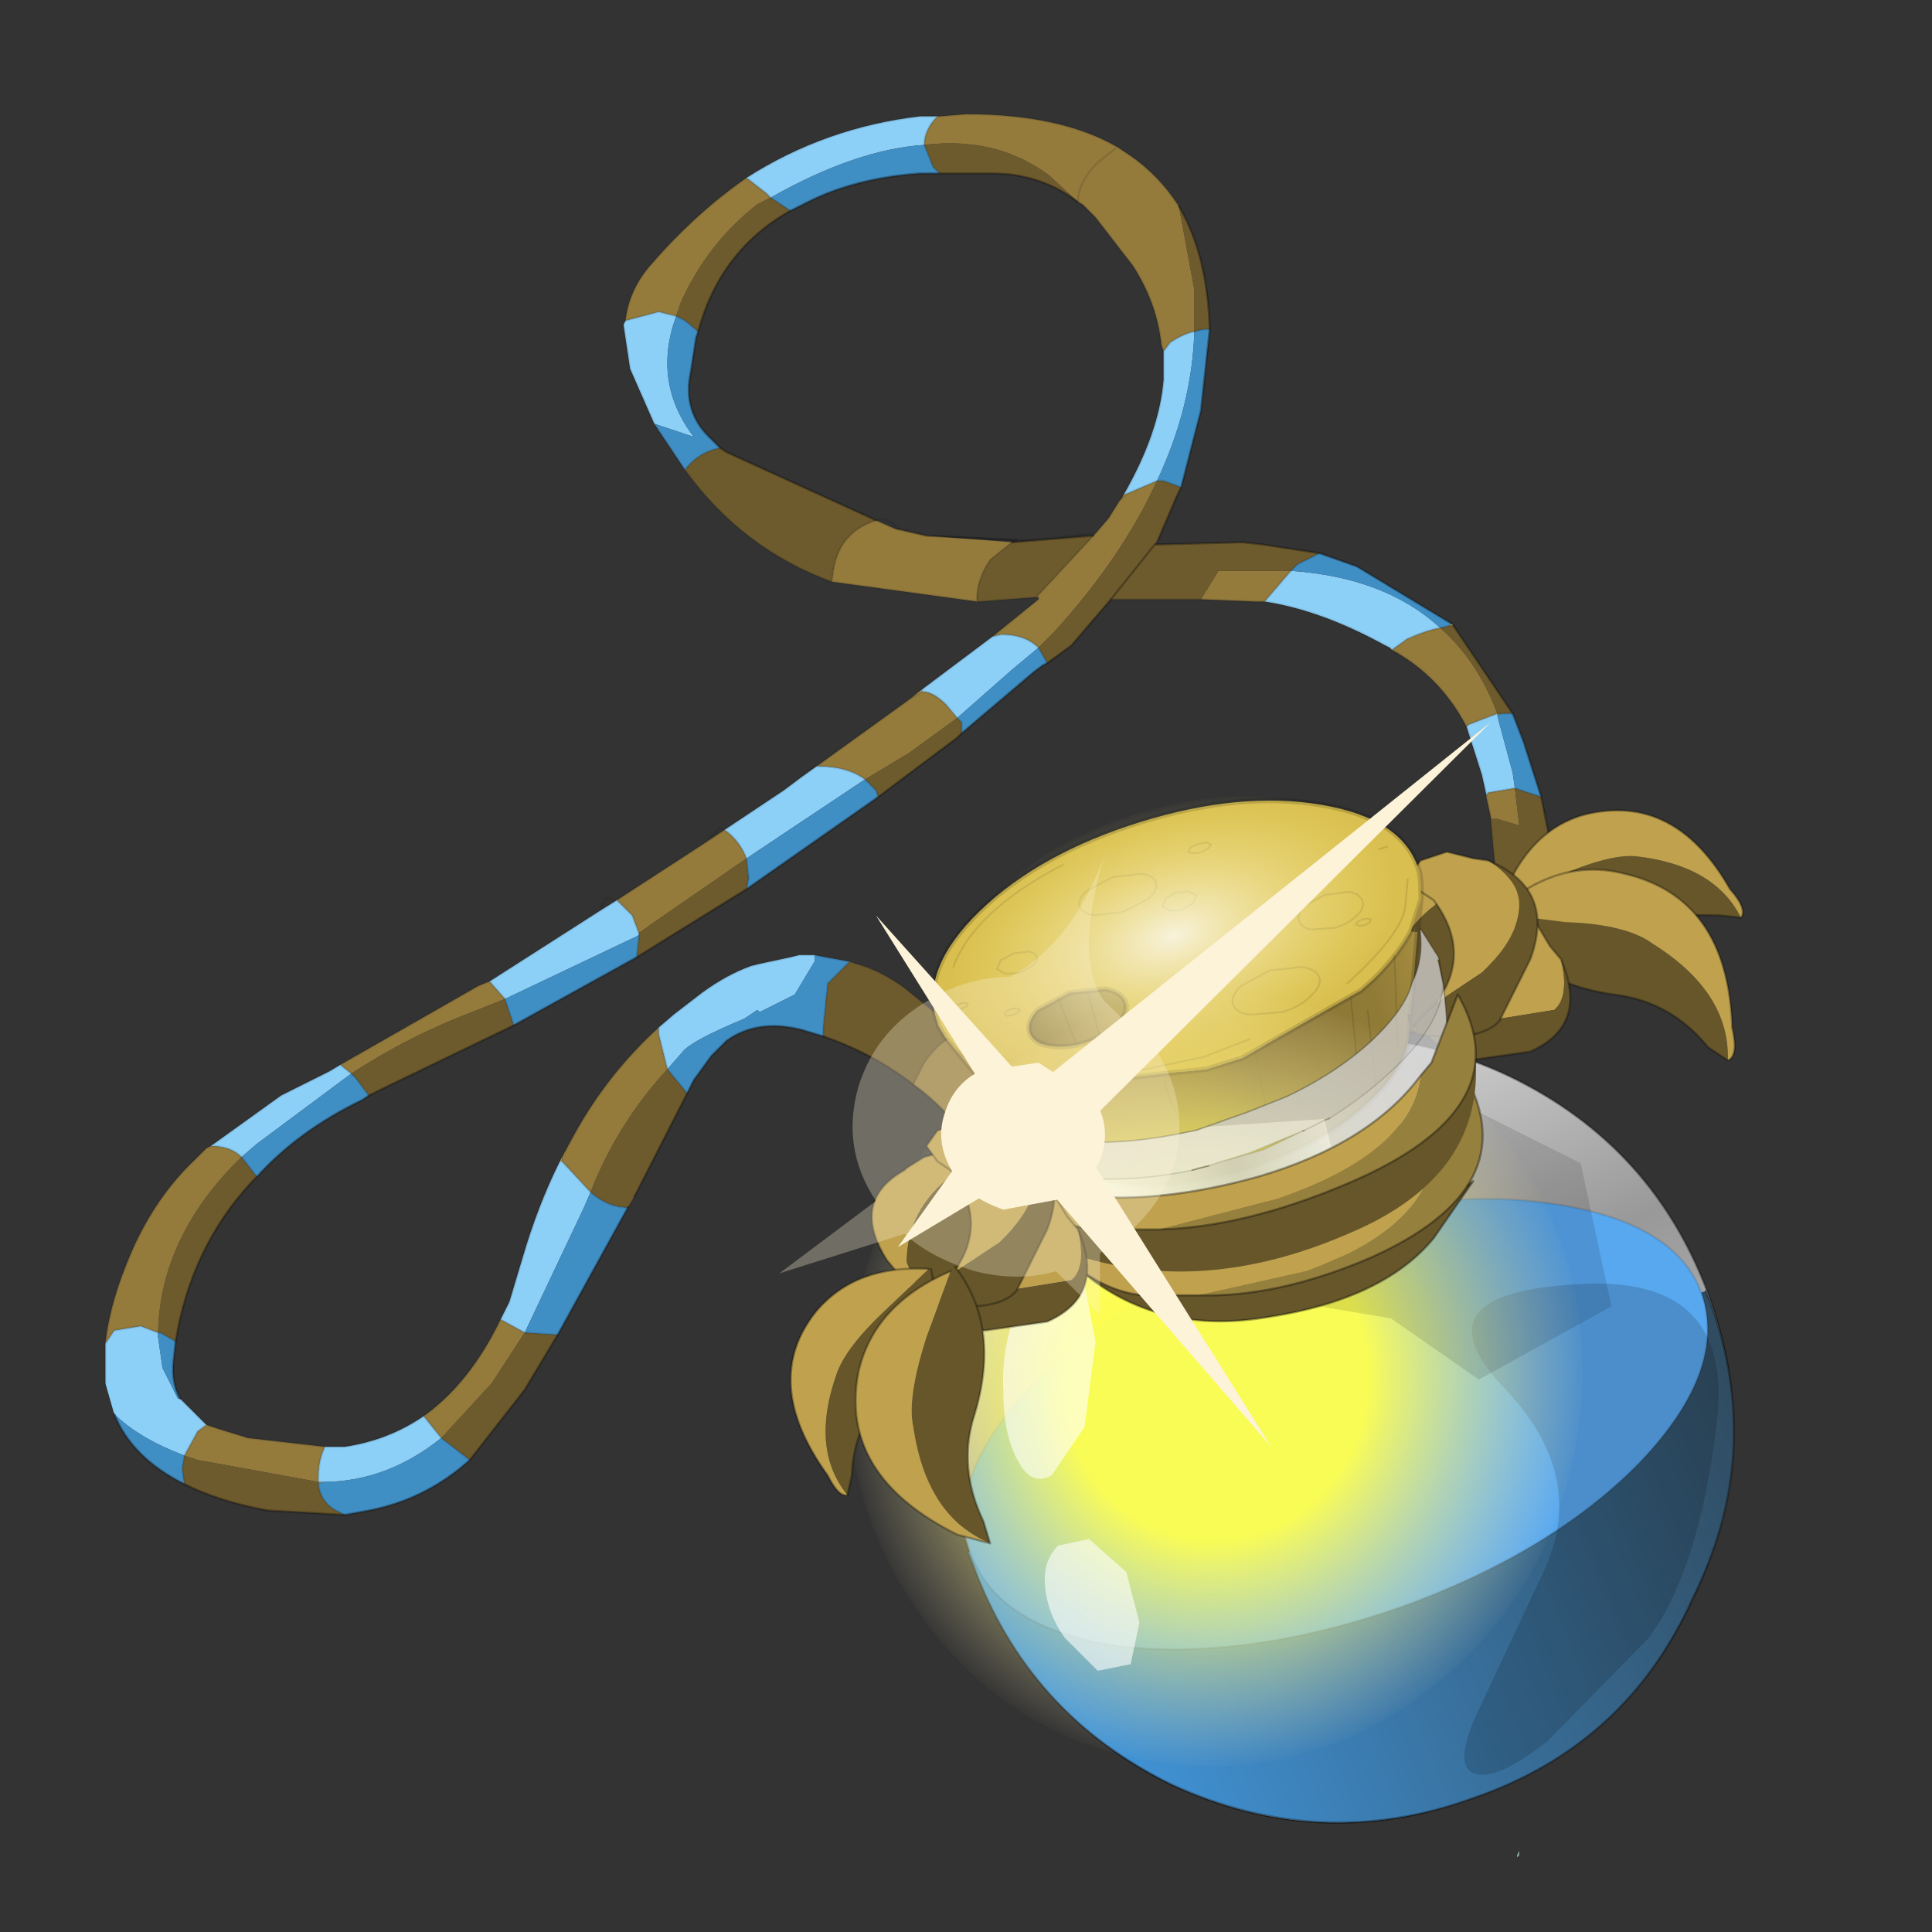 <?xml version="1.0" encoding="UTF-8" standalone="no"?>
<svg xmlns:xlink="http://www.w3.org/1999/xlink" height="440.0px" width="440.0px" xmlns="http://www.w3.org/2000/svg">
  <rect width="100%" height="100%" fill="#333333" stroke="none"/>
  <g transform="matrix(10.0, 0.0, 0.0, 10.0, 0.0, 0.0)">
    <use height="44.0" transform="matrix(1.0, 0.0, 0.0, 1.0, 0.0, 0.0)" width="44.0" xlink:href="#shape0"/>
    <use height="20.75" transform="matrix(0.386, -0.12, 0.12, 0.386, 20.386, 20.394)" width="28.75" xlink:href="#sprite0"/>
    <use height="56.0" transform="matrix(0.031, 0.099, -0.176, 0.055, 30.78, 17.002)" width="56.0" xlink:href="#sprite1"/>
    <use height="177.0" transform="matrix(0.008, -0.049, 0.093, 0.015, 18.037, 38.785)" width="354.0" xlink:href="#sprite2"/>
    <use height="9.5" transform="matrix(1.0, 0.0, 0.0, 1.0, 22.85, 28.6)" width="3.1" xlink:href="#shape4"/>
    <use height="15.6" transform="matrix(0.623, -0.221, 0.221, 0.623, 21.977, 24.628)" width="19.05" xlink:href="#sprite3"/>
    <use height="18.75" transform="matrix(1.0, 0.0, 0.0, 1.0, 17.75, 16.45)" width="16.2" xlink:href="#shape6"/>
  </g>
  <defs>
    <g id="shape0" transform="matrix(1.0, 0.0, 0.0, 1.0, 0.0, 0.0)">
      <path d="M44.0 44.0 L0.0 44.0 0.0 0.0 44.0 0.0 44.0 44.0" fill="#43adca" fill-opacity="0.0" fill-rule="evenodd" stroke="none"/>
      <path d="M25.55 11.35 L25.6 11.25 25.65 11.25 25.55 11.35 M33.05 14.2 L33.1 14.25 33.0 14.25 33.05 14.2 M21.0 15.7 L21.0 15.75 20.75 15.9 21.0 15.7 M4.7 26.15 L4.8 26.1 4.7 26.15 M12.75 26.45 L12.8 26.35 12.8 26.45 12.75 26.45" fill="#bfa14e" fill-rule="evenodd" stroke="none"/>
      <path d="M17.0 4.05 L17.45 4.4 17.55 4.5 17.25 4.65 Q16.1 5.55 15.5 6.9 L15.4 7.2 15.0 7.1 14.25 7.3 14.25 7.25 Q14.35 6.55 14.85 6.0 15.85 4.85 17.0 4.05 M21.05 3.3 Q21.05 2.95 21.35 2.65 L21.4 2.65 22.0 2.6 Q24.15 2.6 25.45 3.35 L25.75 3.55 Q26.4 4.0 26.85 4.7 L27.2 6.6 27.2 7.55 Q26.95 7.6 26.65 7.8 L26.5 8.0 26.45 7.85 Q26.35 6.9 25.8 6.05 L24.95 4.95 24.9 4.9 24.65 4.65 24.55 4.6 23.9 4.0 Q22.7 3.1 21.05 3.3 M20.45 12.05 L21.1 12.2 23.05 12.35 22.55 12.75 Q22.25 13.2 22.25 13.65 L22.25 13.7 18.95 13.25 Q19.0 12.15 19.95 11.85 L20.4 12.05 20.45 12.05 M24.95 12.15 L25.25 11.8 25.5 11.4 25.55 11.35 25.65 11.25 26.35 10.95 Q25.55 12.7 24.0 14.4 L23.65 14.75 Q23.35 14.45 22.8 14.45 L22.6 14.5 23.65 13.65 23.65 13.6 23.6 13.6 24.9 12.2 24.95 12.15 M16.5 18.9 Q16.85 19.15 17.0 19.55 L14.9 21.0 14.55 21.25 14.4 20.85 14.05 20.5 16.05 19.2 16.5 18.9 M34.25 22.5 L33.95 22.7 34.1 20.35 34.1 20.3 34.4 20.25 34.6 20.3 34.25 22.5 M33.95 18.65 L33.95 18.6 33.85 18.15 33.85 18.1 33.9 18.05 34.5 17.95 34.6 18.8 34.1 18.65 33.95 18.65 M33.4 16.55 Q32.8 15.4 31.7 14.8 L32.05 14.55 Q32.5 14.35 32.8 14.3 33.65 15.05 34.1 16.25 L33.45 16.5 33.4 16.55 M28.8 13.7 L28.6 13.7 27.35 13.65 27.75 13.0 29.4 13.0 28.8 13.7 M25.45 3.35 L25.0 3.7 Q24.55 4.15 24.55 4.6 24.55 4.15 25.0 3.7 L25.45 3.35 M21.0 15.75 Q21.25 15.75 21.55 16.05 L21.8 16.35 20.7 17.15 19.7 17.75 Q19.3 17.45 18.6 17.45 L20.75 15.9 21.0 15.75 M34.1 16.3 L34.1 16.25 34.2 16.25 34.1 16.3 M33.0 14.25 L33.05 14.2 33.0 14.25 M21.95 23.6 L22.15 23.85 Q23.45 25.5 22.95 27.7 22.3 25.9 21.0 24.85 L20.8 24.7 21.05 24.2 Q21.45 23.65 21.75 23.6 L21.95 23.6 M2.4 30.6 Q2.5 29.65 3.0 28.5 3.55 27.25 4.45 26.4 L4.7 26.15 4.8 26.1 Q5.25 26.1 5.5 26.35 3.65 28.15 3.6 30.35 L3.2 30.2 2.6 30.3 2.4 30.6 M7.75 24.25 L10.9 22.45 11.15 22.35 11.5 22.75 10.75 23.05 Q9.3 23.6 8.0 24.45 L7.75 24.25 M14.55 21.35 L14.55 21.3 14.55 21.25 14.55 21.35 M12.8 26.45 L12.8 26.35 13.1 25.8 Q13.85 24.45 15.0 23.4 L15.0 23.55 15.2 24.35 Q14.05 25.6 13.45 27.15 L12.8 26.45 M4.7 32.45 L5.0 32.55 5.65 32.75 7.4 32.95 Q7.25 33.25 7.25 33.65 L7.25 33.75 4.5 33.25 4.2 33.15 4.5 32.6 4.7 32.45 M9.65 32.25 Q10.7 31.5 11.4 30.05 L11.95 30.35 11.2 31.5 10.05 32.75 9.65 32.25 M7.25 33.8 L7.25 33.75 7.35 33.75 7.25 33.8" fill="#947b3c" fill-rule="evenodd" stroke="none"/>
      <path d="M15.4 7.2 L15.5 6.9 Q16.1 5.55 17.25 4.65 L17.55 4.5 18.0 4.8 Q16.4 5.7 15.9 7.55 L15.6 7.3 15.4 7.2 M16.4 10.2 L16.55 10.3 19.95 11.85 Q19.0 12.15 18.95 13.25 16.9 12.5 15.6 10.7 15.9 10.3 16.4 10.2 M24.55 4.6 Q23.7 3.95 22.6 3.95 L21.65 3.95 21.4 3.95 21.25 3.8 21.05 3.3 Q22.7 3.1 23.9 4.0 L24.55 4.6 M17.0 19.55 L17.05 20.0 17.0 20.25 14.5 21.8 14.55 21.35 14.55 21.25 14.9 21.0 17.0 19.55 M20.0 18.15 L19.95 18.0 19.7 17.75 20.7 17.15 21.8 16.35 21.9 16.45 21.9 16.7 21.8 16.8 20.0 18.15 M26.85 4.7 Q27.5 5.8 27.55 7.5 L27.4 7.5 27.2 7.55 27.2 6.6 26.85 4.7 M26.9 11.1 L26.8 11.3 26.35 12.35 26.3 12.4 26.35 12.4 28.3 12.35 28.75 12.4 30.05 12.6 29.55 12.85 29.4 13.0 27.75 13.0 27.35 13.65 25.3 13.65 24.4 14.7 23.85 15.1 23.65 14.75 24.0 14.4 Q25.55 12.7 26.35 10.95 L26.5 10.95 26.9 11.1 M33.1 14.25 L34.45 16.25 34.2 16.25 34.1 16.25 Q33.65 15.05 32.8 14.3 L33.0 14.25 33.1 14.25 M35.1 18.15 L35.3 19.15 35.3 19.35 35.35 20.7 35.25 21.05 Q35.0 21.95 34.25 22.5 L34.6 20.3 34.4 20.25 34.1 20.3 33.95 18.65 34.1 18.65 34.6 18.8 34.5 17.95 35.1 18.15 M24.9 12.2 L23.6 13.6 22.3 13.7 22.25 13.7 22.25 13.65 Q22.25 13.2 22.55 12.75 L23.05 12.35 24.9 12.2 M25.3 13.65 L26.3 12.4 25.3 13.65 M35.35 20.7 L35.15 20.55 34.6 20.3 35.15 20.55 35.35 20.7 M19.35 21.9 L19.5 21.95 Q20.05 22.1 20.6 22.5 L21.95 23.6 21.75 23.6 Q21.45 23.65 21.05 24.2 L20.8 24.7 Q19.9 24.0 18.75 23.6 L18.75 23.4 18.85 22.4 19.35 21.9 M15.65 24.9 L14.45 27.25 14.3 27.5 Q13.85 27.5 13.45 27.15 14.05 25.6 15.2 24.35 L15.65 24.9 M12.7 30.4 L11.95 31.65 10.7 33.25 10.05 32.75 11.2 31.5 11.95 30.35 12.7 30.4 M7.85 34.5 L6.1 34.4 Q5.0 34.2 4.2 33.8 L4.15 33.45 4.2 33.15 4.5 33.25 7.25 33.75 7.25 33.8 Q7.3 34.2 7.65 34.4 L7.85 34.5 M11.5 22.75 L11.7 23.35 11.6 23.4 8.7 24.8 8.4 24.95 8.1 24.55 8.0 24.45 Q9.3 23.6 10.75 23.05 L11.5 22.75 M5.85 26.8 L5.75 26.9 Q4.35 28.4 4.0 30.55 L3.65 30.35 3.6 30.35 Q3.65 28.15 5.5 26.35 L5.85 26.8" fill="#6e5b2d" fill-rule="evenodd" stroke="none"/>
      <path d="M17.55 4.5 L17.45 4.4 17.0 4.05 Q18.8 2.9 20.95 2.65 L21.35 2.65 Q21.05 2.95 21.05 3.3 19.5 3.4 17.55 4.5 M14.25 7.3 L15.0 7.1 15.4 7.2 Q14.85 8.7 15.8 9.95 L14.9 9.65 14.35 8.4 14.2 7.4 14.25 7.3 M25.6 11.25 Q26.4 9.85 26.5 8.65 L26.5 8.0 26.65 7.8 Q26.95 7.6 27.2 7.55 27.15 9.25 26.35 10.95 L25.65 11.25 25.6 11.25 M19.7 17.75 L18.2 18.75 17.0 19.55 Q16.85 19.15 16.5 18.9 L17.85 18.0 18.25 17.7 18.6 17.45 Q19.3 17.45 19.7 17.75 M14.05 20.5 L14.4 20.85 14.55 21.25 14.55 21.3 11.5 22.75 11.15 22.35 13.65 20.75 14.05 20.5 M33.85 18.1 L33.75 17.65 33.4 16.55 33.45 16.5 34.1 16.25 34.1 16.3 34.45 17.6 34.5 17.95 33.9 18.05 33.85 18.1 M31.7 14.8 L31.65 14.75 31.55 14.7 Q30.1 13.9 28.8 13.7 L29.4 13.0 Q31.55 13.15 32.8 14.3 32.5 14.35 32.05 14.55 L31.7 14.8 M22.6 14.5 L22.8 14.45 Q23.35 14.45 23.65 14.75 L23.05 15.25 21.8 16.35 21.55 16.05 Q21.25 15.75 21.0 15.75 L21.0 15.7 21.8 15.1 22.6 14.5 M2.6 32.2 L2.4 31.5 2.4 30.85 2.4 30.6 2.6 30.3 3.2 30.2 3.6 30.35 3.6 30.45 3.7 31.15 4.05 31.85 4.1 31.85 4.7 32.45 4.5 32.6 4.2 33.15 Q3.15 32.75 2.6 32.2 M4.8 26.1 L6.4 24.95 7.5 24.4 7.75 24.25 8.0 24.45 5.85 26.05 5.5 26.35 Q5.25 26.1 4.8 26.1 M15.0 23.4 L15.35 23.1 16.0 22.6 Q16.55 22.2 17.1 22.0 L17.3 21.95 18.0 21.8 18.2 21.75 18.55 21.75 18.55 21.9 18.1 22.65 17.3 23.05 17.25 23.0 16.95 23.2 Q15.75 23.7 15.55 23.95 L15.2 24.35 15.0 23.55 15.0 23.4 M12.75 26.45 L12.8 26.45 13.45 27.15 13.3 27.5 11.95 30.35 11.4 30.05 11.6 29.65 11.9 28.65 Q12.25 27.45 12.75 26.45 M7.4 32.95 L7.85 32.95 Q8.85 32.8 9.65 32.25 L10.05 32.75 Q8.8 33.75 7.35 33.75 L7.25 33.75 7.25 33.65 Q7.25 33.25 7.4 32.95" fill="#8ccff7" fill-rule="evenodd" stroke="none"/>
      <path d="M17.55 4.5 Q19.5 3.4 21.05 3.3 L21.25 3.8 21.4 3.95 20.95 3.95 Q19.55 4.05 18.5 4.55 L18.0 4.8 17.55 4.5 M15.4 7.2 L15.6 7.3 15.9 7.55 15.85 7.7 15.75 8.35 15.7 8.65 Q15.6 9.45 16.2 10.0 L16.4 10.2 Q15.9 10.3 15.6 10.7 L14.9 9.65 15.8 9.95 Q14.85 8.7 15.4 7.2 M17.0 20.25 L17.05 20.0 17.0 19.55 18.2 18.75 19.7 17.75 19.95 18.0 20.0 18.15 17.0 20.25 M27.55 7.5 L27.35 9.35 26.9 11.1 26.5 10.95 26.35 10.95 Q27.15 9.25 27.2 7.55 L27.4 7.5 27.55 7.5 M30.05 12.6 L30.9 12.9 33.05 14.2 33.0 14.25 32.8 14.3 Q31.55 13.15 29.4 13.0 L29.55 12.85 30.05 12.6 M34.45 16.25 L34.7 16.9 35.1 18.15 34.5 17.95 34.45 17.6 34.1 16.3 34.2 16.25 34.45 16.25 M23.85 15.1 L23.75 15.15 23.55 15.3 21.9 16.7 21.9 16.45 21.8 16.35 23.05 15.25 23.65 14.75 23.85 15.1 M18.55 21.75 L18.8 21.8 19.35 21.9 18.85 22.4 18.75 23.4 18.75 23.6 18.25 23.45 Q17.25 23.2 16.55 23.7 L16.2 24.05 15.8 24.6 15.65 24.9 15.2 24.35 15.55 23.95 Q15.75 23.7 16.95 23.2 L17.25 23.0 17.3 23.05 18.1 22.65 18.55 21.9 18.55 21.75 M14.3 27.5 L12.7 30.4 11.95 30.35 13.3 27.5 13.45 27.15 Q13.85 27.5 14.3 27.5 M10.7 33.25 Q9.7 34.15 8.4 34.4 L7.85 34.5 7.65 34.4 Q7.3 34.2 7.25 33.8 L7.35 33.75 Q8.8 33.75 10.05 32.75 L10.7 33.25 M4.2 33.8 Q3.0 33.2 2.6 32.2 3.15 32.75 4.2 33.15 L4.15 33.45 4.2 33.8 M14.55 21.3 L14.55 21.35 14.5 21.8 11.7 23.35 11.5 22.75 14.55 21.3 M8.4 24.95 L8.25 25.05 Q6.8 25.75 5.85 26.8 L5.5 26.35 5.85 26.05 8.0 24.45 8.1 24.55 8.4 24.95 M4.0 30.55 L3.95 31.0 Q3.9 31.5 4.1 31.85 L4.05 31.85 3.7 31.15 3.6 30.45 3.6 30.35 3.65 30.35 4.0 30.55" fill="#3f8ec4" fill-rule="evenodd" stroke="none"/>
      <path d="M15.9 7.55 Q16.4 5.7 18.0 4.8 M15.9 7.55 L15.85 7.7 15.75 8.35 15.7 8.65 Q15.6 9.45 16.2 10.0 L16.4 10.2 16.55 10.3 19.95 11.85 M20.45 12.05 L21.1 12.2 23.15 12.3 M24.55 4.6 Q23.7 3.95 22.6 3.95 L21.65 3.95 21.4 3.95 20.95 3.95 Q19.55 4.05 18.5 4.55 L18.0 4.8 M17.0 20.25 L20.0 18.15 M26.85 4.7 Q27.5 5.8 27.55 7.5 L27.35 9.35 26.9 11.1 26.8 11.3 26.35 12.35 26.3 12.4 26.35 12.4 28.3 12.35 28.75 12.4 30.05 12.6 30.9 12.9 33.05 14.2 M33.1 14.25 L34.45 16.25 34.7 16.9 35.1 18.15 35.3 19.15 35.3 19.35 35.35 20.7 35.25 21.05 Q35.0 21.95 34.25 22.5 M25.3 13.65 L24.4 14.7 23.85 15.1 23.75 15.15 23.55 15.3 21.9 16.7 21.8 16.8 20.0 18.15 M24.9 12.2 L23.05 12.35 M26.3 12.4 L25.3 13.65 M21.95 23.6 L22.15 23.85 Q23.45 25.5 22.95 27.7 22.3 25.9 21.0 24.85 L20.8 24.7 Q19.9 24.0 18.75 23.6 L18.25 23.45 Q17.25 23.2 16.55 23.7 L16.2 24.05 15.8 24.6 15.65 24.9 14.45 27.25 M14.3 27.5 L12.7 30.4 11.95 31.65 10.7 33.25 Q9.7 34.15 8.4 34.4 L7.85 34.5 6.1 34.4 Q5.0 34.2 4.2 33.8 3.0 33.2 2.6 32.2 M11.7 23.35 L14.5 21.8 M11.7 23.35 L11.6 23.4 8.7 24.8 8.4 24.95 8.25 25.05 Q6.8 25.75 5.85 26.8 L5.75 26.9 Q4.35 28.4 4.0 30.55 L3.95 31.0 Q3.9 31.5 4.1 31.85 M17.0 20.25 L14.5 21.8" fill="none" stroke="#000000" stroke-linecap="round" stroke-linejoin="round" stroke-opacity="0.302" stroke-width="0.05"/>
      <path d="M17.55 4.5 L17.45 4.4 17.0 4.05 Q15.85 4.85 14.85 6.0 14.35 6.55 14.25 7.25 M14.25 7.3 L15.0 7.1 15.4 7.2 15.6 7.3 15.9 7.55 M21.05 3.3 Q21.05 2.95 21.35 2.65 L20.95 2.65 Q18.8 2.9 17.0 4.05 M18.0 4.8 L17.55 4.5 M19.95 11.85 Q20.2 11.75 20.45 12.05 L20.4 12.05 19.95 11.85 Q19.0 12.15 18.95 13.25 L22.25 13.7 22.3 13.7 23.6 13.6 23.65 13.6 23.65 13.65 22.6 14.5 22.8 14.45 Q23.35 14.45 23.65 14.75 L23.85 15.1 M23.15 12.3 L23.4 12.3 24.95 12.15 25.25 11.8 25.5 11.4 25.55 11.35 25.6 11.25 Q26.4 9.85 26.5 8.65 L26.5 8.0 26.45 7.85 Q26.35 6.9 25.8 6.05 L24.95 4.95 24.9 4.9 24.55 4.6 Q24.55 4.15 25.0 3.7 L25.45 3.35 Q24.15 2.6 22.0 2.6 L21.4 2.65 21.35 2.65 M15.6 10.7 L14.9 9.65 14.35 8.4 14.2 7.4 M15.6 10.7 Q15.9 10.3 16.4 10.2 M17.0 19.55 L17.05 20.0 17.0 20.25 M20.0 18.15 L19.95 18.0 19.7 17.75 Q19.3 17.45 18.6 17.45 L18.25 17.7 17.85 18.0 16.5 18.9 16.05 19.2 14.05 20.5 14.4 20.85 14.55 21.25 M17.0 19.55 Q16.85 19.15 16.5 18.9 L16.4 18.85 16.05 19.2 M21.05 3.3 L21.25 3.8 21.4 3.95 M25.45 3.35 L25.75 3.55 Q26.4 4.0 26.85 4.7 M33.05 14.2 L33.1 14.25 M34.25 22.5 L33.95 22.7 34.1 20.35 34.1 20.3 33.95 18.65 M33.95 18.6 L33.85 18.15 33.85 18.1 33.75 17.65 33.4 16.55 Q32.8 15.4 31.7 14.8 L31.65 14.75 31.55 14.7 Q30.1 13.9 28.8 13.7 L28.6 13.7 27.35 13.65 25.3 13.65 M24.9 4.9 L24.65 4.65 24.55 4.6 M27.2 7.55 L27.4 7.5 27.55 7.5 M26.5 8.0 L26.65 7.8 Q26.95 7.6 27.2 7.55 M26.35 10.95 L26.5 10.95 26.9 11.1 M24.95 12.15 L24.9 12.2 23.6 13.6 M26.35 10.95 L25.65 11.25 25.55 11.35 M23.05 12.35 L23.15 12.3 M23.05 12.35 L22.55 12.75 Q22.25 13.2 22.25 13.65 L22.25 13.7 M21.0 15.7 L21.8 15.1 22.6 14.5 M21.0 15.75 Q21.25 15.75 21.55 16.05 L21.8 16.35 21.9 16.45 21.9 16.7 M20.75 15.9 L21.0 15.7 M20.75 15.9 L21.0 15.75 M18.25 17.7 L18.55 17.45 18.6 17.45 20.75 15.9 M29.4 13.0 L29.55 12.85 30.05 12.6 M29.4 13.0 L28.8 13.7 M31.7 14.8 L32.05 14.55 Q32.5 14.35 32.8 14.3 L33.0 14.25 33.1 14.25 M34.1 16.25 L33.45 16.5 33.4 16.55 M34.2 16.25 L34.45 16.25 M34.5 17.95 L35.1 18.15 M34.1 16.25 L34.2 16.25 M34.5 17.95 L33.9 18.05 33.85 18.1 M34.1 20.3 L34.4 20.25 34.6 20.3 35.15 20.55 35.35 20.7 M18.95 13.25 Q16.9 12.5 15.6 10.7 M18.55 21.75 L18.8 21.8 19.35 21.9 19.5 21.95 Q20.05 22.1 20.6 22.5 L21.95 23.6 21.75 23.6 Q21.45 23.65 21.05 24.2 L20.8 24.7 M14.45 27.25 L14.3 27.5 M2.4 31.5 L2.4 30.85 2.4 30.6 Q2.5 29.65 3.0 28.5 3.55 27.25 4.45 26.4 L4.7 26.15 4.8 26.1 6.4 24.95 7.5 24.4 7.75 24.25 10.9 22.45 11.15 22.35 13.65 20.75 13.8 20.45 14.05 20.5 13.65 20.75 M15.0 23.4 L15.35 23.1 16.0 22.6 Q16.55 22.2 17.1 22.0 L17.3 21.95 18.0 21.8 18.2 21.75 18.55 21.75 M15.2 24.35 L15.65 24.9 M19.35 21.9 L18.85 22.4 18.75 23.4 18.75 23.6 M14.55 21.35 L14.55 21.25 M11.5 22.75 L11.7 23.35 M14.5 21.8 L14.55 21.35 M12.8 26.35 L12.75 26.45 M12.8 26.45 L12.8 26.35 13.1 25.8 Q13.85 24.45 15.0 23.4 L15.0 23.55 15.2 24.35 M13.45 27.15 Q13.85 27.5 14.3 27.5 M11.5 22.75 L11.15 22.35 M4.1 31.85 L4.7 32.45 5.0 32.55 5.65 32.75 7.4 32.95 7.85 32.95 Q8.85 32.8 9.65 32.25 10.7 31.5 11.4 30.05 L11.6 29.65 11.9 28.65 Q12.25 27.45 12.75 26.45 M8.0 24.45 L8.1 24.55 8.4 24.95 M7.75 24.25 L8.0 24.45 M5.5 26.35 L5.85 26.8 M9.65 32.25 L10.05 32.75 10.7 33.25 M11.95 30.35 L11.4 30.05 M13.45 27.15 L12.8 26.45 M11.95 30.35 L12.7 30.4 M4.8 26.1 Q5.25 26.1 5.5 26.35 M3.6 30.35 L3.65 30.35 4.0 30.55 M4.7 26.15 L4.8 26.1 M3.6 30.35 L3.2 30.2 2.6 30.3 2.4 30.6 M4.7 32.45 L4.5 32.6 4.2 33.15 4.15 33.45 4.2 33.8 M7.25 33.75 L7.25 33.65 Q7.25 33.25 7.4 32.95 M7.25 33.75 L7.25 33.8 Q7.3 34.2 7.65 34.4 L7.85 34.5" fill="none" stroke="#000000" stroke-linecap="round" stroke-linejoin="round" stroke-opacity="0.102" stroke-width="0.05"/>
      <path d="M39.65 20.9 Q39.05 19.7 37.25 19.5 36.65 19.45 35.5 19.95 L34.2 20.5 34.15 20.55 Q35.35 21.4 37.05 20.8 L39.2 20.85 39.65 20.9" fill="#66562a" fill-rule="evenodd" stroke="none"/>
      <path d="M34.2 20.5 L35.5 19.95 Q36.65 19.45 37.25 19.5 39.05 19.7 39.65 20.9 39.8 20.7 39.4 20.25 38.15 18.05 36.1 18.55 34.8 18.9 34.2 20.5" fill="#bfa14e" fill-rule="evenodd" stroke="none"/>
      <path d="M34.2 20.5 Q34.8 18.9 36.1 18.55 38.15 18.05 39.4 20.25 39.8 20.7 39.65 20.9 L39.2 20.85 37.05 20.8 Q35.35 21.4 34.15 20.55" fill="none" stroke="#000000" stroke-linecap="round" stroke-linejoin="round" stroke-opacity="0.302" stroke-width="0.05"/>
      <path d="M34.05 20.8 L33.95 20.85 Q34.7 22.35 36.75 22.65 38.05 22.8 38.9 23.85 L39.35 24.15 Q39.4 22.6 37.65 21.5 37.05 21.05 35.65 21.0 L34.05 20.8" fill="#66562a" fill-rule="evenodd" stroke="none"/>
      <path d="M39.35 24.15 Q39.6 24.05 39.45 23.4 39.35 20.45 37.0 19.9 35.45 19.5 34.05 20.8 L35.65 21.0 Q37.05 21.05 37.65 21.5 39.4 22.6 39.35 24.15" fill="#bfa14e" fill-rule="evenodd" stroke="none"/>
      <path d="M33.95 20.85 Q34.7 22.35 36.75 22.65 38.05 22.8 38.9 23.85 L39.35 24.15 Q39.6 24.05 39.45 23.4 39.35 20.45 37.0 19.9 35.45 19.5 34.05 20.8" fill="none" stroke="#000000" stroke-linecap="round" stroke-linejoin="round" stroke-opacity="0.302" stroke-width="0.05"/>
      <path d="M32.8 23.0 Q34.0 22.9 34.15 21.5 L34.05 21.2 Q33.9 20.95 34.05 20.8 L34.45 20.75 Q34.8 20.8 35.0 21.05 L35.3 21.55 35.55 21.85 Q35.75 22.7 35.4 23.0 L33.85 23.25 32.8 23.0 M32.05 23.0 L31.95 22.9 32.05 22.9 32.05 23.0" fill="#bfa14e" fill-rule="evenodd" stroke="none"/>
      <path d="M35.55 21.85 Q36.2 23.35 34.85 23.95 L33.45 24.15 Q32.85 24.15 32.05 23.0 L32.05 22.9 32.8 23.0 33.85 23.25 35.4 23.0 Q35.75 22.7 35.55 21.85" fill="#66562a" fill-rule="evenodd" stroke="none"/>
      <path d="M32.8 23.0 Q34.0 22.9 34.15 21.5 L34.05 21.2 Q33.9 20.95 34.05 20.8 L34.45 20.75 Q34.8 20.8 35.0 21.05 L35.3 21.55 35.55 21.85 Q36.2 23.35 34.85 23.95 L33.45 24.15 Q32.85 24.15 32.05 23.0 L31.95 22.9 32.05 22.9" fill="none" stroke="#000000" stroke-linecap="round" stroke-linejoin="round" stroke-opacity="0.302" stroke-width="0.05"/>
      <path d="M32.25 20.15 L32.7 20.2 32.7 20.6 Q31.65 21.4 31.65 22.6 L32.05 23.5 31.8 23.35 31.45 22.85 31.2 22.55 Q30.35 21.2 31.6 20.5 L31.65 20.45 32.05 20.2 32.25 20.15" fill="#bfa14e" fill-rule="evenodd" stroke="none"/>
      <path d="M32.05 23.5 L31.65 22.6 Q31.65 21.4 32.7 20.6 L32.7 20.2 32.25 20.15 33.0 20.0 Q33.6 19.9 34.6 20.9 L34.6 21.05 34.5 20.95 34.6 21.1 Q34.2 21.1 33.85 21.5 L33.15 22.4 32.85 23.15 32.8 23.4 32.55 23.55 32.4 23.5 32.05 23.5" fill="#66562a" fill-rule="evenodd" stroke="none"/>
      <path d="M32.05 23.5 L32.4 23.5 32.55 23.55 32.8 23.4 32.85 23.15 33.15 22.4 33.85 21.5 Q34.2 21.1 34.6 21.1 L34.5 20.95 34.6 21.05 34.6 20.9 Q33.6 19.9 33.0 20.0 L32.25 20.15 32.05 20.2 31.65 20.45 31.6 20.5 Q30.35 21.2 31.2 22.55 L31.45 22.85 31.8 23.35 32.05 23.5 32.55 23.55 M32.05 20.2 L32.2 20.15 32.25 20.15" fill="none" stroke="#000000" stroke-linecap="round" stroke-linejoin="round" stroke-opacity="0.302" stroke-width="0.05"/>
      <path d="M33.9 19.6 Q34.6 20.05 34.6 20.6 34.6 21.35 33.75 22.15 L32.7 22.85 Q33.55 21.7 32.65 20.5 L32.35 20.3 32.1 19.95 32.35 19.6 32.95 19.4 33.55 19.55 33.9 19.6 M32.25 23.4 L32.25 23.55 32.2 23.4 32.25 23.4" fill="#bfa14e" fill-rule="evenodd" stroke="none"/>
      <path d="M32.7 22.85 L33.75 22.15 Q34.6 21.35 34.6 20.6 34.6 20.05 33.9 19.6 35.45 20.25 34.85 21.85 L34.15 23.25 Q33.7 23.75 32.25 23.55 L32.25 23.4 32.2 23.35 32.7 22.85" fill="#66562a" fill-rule="evenodd" stroke="none"/>
      <path d="M32.7 22.85 L32.2 23.35 32.25 23.4 M32.25 23.55 Q33.7 23.75 34.15 23.25 L34.85 21.85 Q35.45 20.25 33.9 19.6 L33.55 19.55 32.95 19.4 32.35 19.6 32.1 19.95 32.35 20.3 32.65 20.5 Q33.55 21.7 32.7 22.85 M32.25 23.55 L32.2 23.4 32.25 23.4" fill="none" stroke="#000000" stroke-linecap="round" stroke-linejoin="round" stroke-opacity="0.302" stroke-width="0.05"/>
      <path d="M34.6 42.25 L34.55 42.3 34.55 42.25 34.6 42.15 34.6 42.25" fill="#b7dbdb" fill-opacity="0.702" fill-rule="evenodd" stroke="none"/>
      <path d="M22.5 28.65 Q24.1 25.4 27.55 24.15 31.05 22.95 34.35 24.5 37.7 26.1 38.95 29.6 40.15 33.05 38.55 36.4 37.0 39.75 33.5 40.95 30.05 42.2 26.7 40.65 23.35 39.0 22.15 35.55 21.75 34.45 21.65 33.35 21.4 31.05 22.5 28.75 L22.5 28.65" fill="url(#gradient0)" fill-rule="evenodd" stroke="none"/>
      <path d="M22.5 28.65 Q24.1 25.4 27.55 24.15 31.05 22.95 34.35 24.5 37.7 26.1 38.95 29.6 40.15 33.05 38.55 36.4 37.0 39.75 33.5 40.95 30.05 42.2 26.7 40.65 23.35 39.0 22.15 35.55 21.75 34.45 21.65 33.35" fill="none" stroke="#000000" stroke-linecap="round" stroke-linejoin="round" stroke-opacity="0.302" stroke-width="0.05"/>
      <path d="M22.05 35.35 L38.85 29.4 38.95 29.65 Q40.2 33.1 38.55 36.4 37.05 39.75 33.55 40.95 30.1 42.2 26.7 40.65 23.4 39.05 22.15 35.6 L22.05 35.35" fill="url(#gradient1)" fill-rule="evenodd" stroke="none"/>
      <path d="M38.85 29.4 L38.95 29.65 Q40.2 33.1 38.55 36.4 37.05 39.75 33.55 40.95 30.1 42.2 26.7 40.65 23.4 39.05 22.15 35.6 L22.05 35.35" fill="none" stroke="#000000" stroke-linecap="round" stroke-linejoin="round" stroke-opacity="0.302" stroke-width="0.05"/>
      <path d="M22.1 35.35 Q21.5 33.7 23.45 31.6 25.5 29.45 28.95 28.25 32.4 27.0 35.25 27.4 38.15 27.8 38.75 29.45 39.35 31.2 37.35 33.3 35.35 35.35 31.9 36.6 28.45 37.8 25.55 37.5 22.7 37.1 22.1 35.35" fill="#58a8f0" fill-rule="evenodd" stroke="none"/>
      <path d="M22.1 35.35 Q21.5 33.7 23.45 31.6 25.5 29.45 28.95 28.25 32.4 27.0 35.25 27.4 38.15 27.8 38.75 29.45 39.35 31.2 37.35 33.3 35.35 35.35 31.9 36.6 28.45 37.8 25.55 37.5 22.7 37.1 22.1 35.35 Z" fill="none" stroke="#000000" stroke-linecap="round" stroke-linejoin="round" stroke-opacity="0.102" stroke-width="0.05"/>
      <path d="M35.25 39.65 Q34.1 40.55 33.6 40.4 33.1 40.25 33.6 39.1 L35.15 35.8 Q36.2 33.6 34.2 31.55 32.25 29.45 35.9 29.25 39.5 29.0 39.1 32.4 38.7 35.75 37.55 37.3 L35.25 39.65" fill="#000000" fill-opacity="0.153" fill-rule="evenodd" stroke="none"/>
    </g>
    <linearGradient gradientTransform="matrix(-0.006, -0.012, -0.011, 0.005, 29.7, 31.5)" gradientUnits="userSpaceOnUse" id="gradient0" spreadMethod="pad" x1="-819.2" x2="819.2">
      <stop offset="0.067" stop-color="#cccccc"/>
      <stop offset="0.514" stop-color="#999999"/>
      <stop offset="1.0" stop-color="#ffffff"/>
    </linearGradient>
    <linearGradient gradientTransform="matrix(0.01, -0.004, 0.002, 0.005, 32.0, 36.65)" gradientUnits="userSpaceOnUse" id="gradient1" spreadMethod="pad" x1="-819.2" x2="819.2">
      <stop offset="0.0" stop-color="#4299e0"/>
      <stop offset="1.0" stop-color="#304c61"/>
    </linearGradient>
    <g id="sprite0" transform="matrix(1.0, 0.0, 0.0, 1.0, 14.6, 75.35)">
      <use height="20.75" transform="matrix(1.0, 0.0, 0.0, 1.0, -14.6, -75.35)" width="28.75" xlink:href="#shape1"/>
    </g>
    <g id="shape1" transform="matrix(1.0, 0.0, 0.0, 1.0, 14.6, 75.35)">
      <path d="M12.9 -64.65 L11.15 -60.35 10.95 -60.4 10.95 -60.3 10.9 -59.85 10.85 -59.55 10.8 -59.5 Q10.55 -58.65 9.8 -57.9 9.0 -57.1 7.7 -56.45 4.4 -54.75 -0.25 -54.75 -4.9 -54.75 -8.15 -56.45 -9.5 -57.1 -10.3 -57.9 -11.1 -58.7 -11.35 -59.65 L-11.45 -60.1 -11.45 -60.25 -11.45 -60.4 -11.6 -60.35 -13.9 -65.95 -13.0 -64.8 Q-12.0 -63.8 -10.3 -62.95 L-10.3 -62.9 -9.25 -62.45 -0.75 -60.8 -0.55 -60.8 -0.4 -60.8 -0.2 -60.8 0.15 -60.8 0.35 -60.8 0.7 -60.8 0.85 -60.8 1.35 -60.8 8.9 -62.45 9.85 -62.9 8.9 -62.45 9.85 -62.9 Q11.55 -63.8 12.55 -64.8 12.7 -64.7 12.9 -64.65" fill="url(#gradient2)" fill-rule="evenodd" stroke="none"/>
      <path d="M-14.45 -67.75 L-14.45 -68.0 Q-14.45 -71.0 -10.3 -73.1 -6.1 -75.2 -0.2 -75.2 5.7 -75.2 9.85 -73.1 14.0 -71.0 14.0 -68.0 L14.0 -67.8 13.9 -67.25 13.65 -66.4 13.6 -66.3 12.55 -64.8 Q11.55 -63.8 9.85 -62.9 L8.9 -62.45 1.35 -60.8 0.85 -60.8 0.7 -60.8 0.35 -60.8 0.15 -60.8 -0.2 -60.8 -0.4 -60.8 -0.55 -60.8 -0.75 -60.8 -9.25 -62.45 -10.3 -62.9 -10.3 -62.95 Q-12.0 -63.8 -13.0 -64.8 L-13.9 -65.95 -14.3 -66.95 -14.3 -67.0 -14.45 -67.6 -14.45 -67.75 M-10.3 -62.95 L-9.25 -62.45 -10.3 -62.95" fill="#d9bf4f" fill-rule="evenodd" stroke="none"/>
      <path d="M-14.45 -67.75 L-14.45 -68.0 Q-14.45 -71.0 -10.3 -73.1 -6.1 -75.2 -0.2 -75.2 5.7 -75.2 9.85 -73.1 14.0 -71.0 14.0 -68.0 L14.0 -67.8 13.9 -67.25 13.65 -66.4 13.6 -66.3 12.9 -64.65 11.15 -60.35 10.85 -59.55 10.8 -59.5 Q10.55 -58.65 9.8 -57.9 9.0 -57.1 7.7 -56.45 4.4 -54.75 -0.25 -54.75 -4.9 -54.75 -8.15 -56.45 -9.5 -57.1 -10.3 -57.9 -11.1 -58.7 -11.35 -59.65 L-11.6 -60.35 -13.9 -65.95 -14.3 -66.95 -14.3 -67.0 -14.45 -67.6 M13.6 -66.3 L12.55 -64.8 M8.9 -62.45 L9.85 -62.9 Q11.55 -63.8 12.55 -64.8 M8.9 -62.45 L1.35 -60.8 0.85 -60.8 0.7 -60.8 0.35 -60.8 0.15 -60.8 -0.2 -60.8 -0.4 -60.8 -0.55 -60.8 -0.75 -60.8 -9.25 -62.45 -10.3 -62.95 Q-12.0 -63.8 -13.0 -64.8 L-13.9 -65.95 M-10.3 -62.9 L-10.3 -62.95" fill="none" stroke="#000000" stroke-linecap="round" stroke-linejoin="round" stroke-opacity="0.153" stroke-width="0.3"/>
      <path d="M-4.85 -66.8 Q-4.0 -66.35 -4.0 -65.7 -4.0 -65.1 -4.85 -64.7 -5.65 -64.25 -6.85 -64.25 -8.0 -64.25 -8.85 -64.7 -9.65 -65.1 -9.65 -65.75 -9.65 -66.35 -8.85 -66.8 L-6.85 -67.2 -4.85 -66.8" fill="url(#gradient3)" fill-rule="evenodd" stroke="none"/>
      <path d="M-4.85 -66.8 Q-4.0 -66.35 -4.0 -65.7 -4.0 -65.1 -4.85 -64.7 -5.65 -64.25 -6.85 -64.25 -8.0 -64.25 -8.85 -64.7 -9.65 -65.1 -9.65 -65.75 -9.65 -66.35 -8.85 -66.8 L-6.85 -67.2 -4.85 -66.8 Z" fill="none" stroke="#000000" stroke-linecap="round" stroke-linejoin="round" stroke-opacity="0.153" stroke-width="0.3"/>
      <path d="M3.6 -55.75 L3.6 -55.1 M2.0 -59.5 L1.55 -54.95 M2.15 -60.9 L2.1 -60.25 M8.1 -57.2 L9.8 -58.3 M-3.05 -56.8 L-2.95 -55.3 -2.95 -55.05 M-8.75 -57.2 L-9.9 -57.9 M-3.25 -60.9 L-3.15 -58.75 M-7.35 -56.35 L-2.95 -55.3 M-1.65 -55.3 L0.95 -55.3" fill="none" stroke="#000000" stroke-linecap="round" stroke-linejoin="round" stroke-opacity="0.051" stroke-width="0.1"/>
      <path d="M10.15 -65.9 L9.85 -65.95 9.7 -66.1 9.85 -66.2 10.15 -66.25 10.45 -66.2 10.6 -66.1 10.45 -65.95 10.15 -65.9 M11.65 -70.45 L12.2 -70.6 M12.2 -69.75 L12.7 -69.75 M13.25 -67.65 L12.65 -66.2 Q12.0 -64.8 8.25 -63.05 M3.25 -72.8 L3.05 -72.65 2.55 -72.55 2.1 -72.65 1.9 -72.8 2.1 -73.0 2.55 -73.05 3.05 -73.0 3.25 -72.8 M1.3 -70.65 L1.6 -70.3 1.3 -69.95 0.6 -69.8 0.45 -69.8 -0.1 -69.95 -0.4 -70.3 -0.1 -70.65 0.45 -70.8 0.6 -70.8 1.3 -70.65 M2.5 -63.0 Q1.75 -63.35 1.75 -63.85 1.75 -64.3 2.5 -64.7 L4.3 -65.05 6.1 -64.7 Q6.85 -64.3 6.85 -63.85 6.85 -63.35 6.1 -63.0 5.4 -62.6 4.3 -62.6 L2.5 -63.0 M7.25 -66.55 Q6.7 -66.8 6.7 -67.25 6.7 -67.65 7.25 -67.95 L8.55 -68.2 9.9 -67.95 Q10.45 -67.65 10.45 -67.2 10.45 -66.8 9.9 -66.55 9.35 -66.25 8.55 -66.25 L7.25 -66.55 M8.9 -61.25 L8.1 -57.2 8.0 -56.75 M11.25 -63.75 L9.9 -58.75 M8.2 -62.2 L7.55 -59.05 M-0.35 -71.7 Q-0.35 -71.25 -1.0 -70.95 L-2.6 -70.65 -4.2 -70.95 Q-4.85 -71.25 -4.85 -71.7 -4.85 -72.1 -4.2 -72.4 L-2.6 -72.7 -1.0 -72.4 Q-0.35 -72.1 -0.35 -71.7 M-9.2 -70.25 L-8.35 -70.1 Q-8.0 -69.9 -8.0 -69.7 -8.0 -69.45 -8.35 -69.3 L-9.2 -69.1 -10.0 -69.3 -10.35 -69.7 -10.0 -70.1 -9.2 -70.25 M-5.9 -66.95 L-5.85 -66.65 -5.95 -64.45 M-7.55 -67.1 L-7.35 -64.4 M-9.95 -67.0 L-10.3 -66.95 -10.6 -67.0 -10.7 -67.15 -10.6 -67.25 -10.3 -67.3 -9.95 -67.25 -9.8 -67.1 -9.95 -67.0 M-1.5 -65.05 L-1.85 -65.15 -1.95 -65.25 -1.85 -65.4 -1.5 -65.45 -1.15 -65.4 -1.0 -65.25 -1.15 -65.15 Q-1.25 -65.05 -1.5 -65.05 M-12.6 -68.2 L-12.85 -68.15 -13.1 -68.2 -13.2 -68.3 -13.1 -68.4 -12.85 -68.45 -12.6 -68.4 -12.5 -68.3 -12.6 -68.2 M-12.85 -64.35 L-12.2 -62.8 M-6.2 -60.9 L-6.2 -61.35 M-5.45 -61.95 L-0.65 -61.5 2.1 -61.7 M-12.65 -70.55 Q-10.6 -73.2 -5.05 -74.2 M-11.4 -63.55 L-10.25 -59.75" fill="none" stroke="#000000" stroke-linecap="round" stroke-linejoin="round" stroke-opacity="0.102" stroke-width="0.1"/>
    </g>
    <linearGradient gradientTransform="matrix(0.016, 0.0, 0.0, 0.007, -0.5, -60.35)" gradientUnits="userSpaceOnUse" id="gradient2" spreadMethod="pad" x1="-819.2" x2="819.2">
      <stop offset="0.0" stop-color="#ccae4d"/>
      <stop offset="0.337" stop-color="#a38b3e"/>
      <stop offset="0.58" stop-color="#8c773d"/>
      <stop offset="0.878" stop-color="#8f7a36"/>
      <stop offset="1.0" stop-color="#a48c3f"/>
    </linearGradient>
    <linearGradient gradientTransform="matrix(-0.003, 0.0, 0.0, -0.002, -7.45, -65.75)" gradientUnits="userSpaceOnUse" id="gradient3" spreadMethod="pad" x1="-819.2" x2="819.2">
      <stop offset="0.0" stop-color="#a48c3f"/>
      <stop offset="1.0" stop-color="#806d30"/>
    </linearGradient>
    <g id="sprite1" transform="matrix(1.0, 0.0, 0.0, 1.0, 28.0, 28.0)">
      <use height="56.0" transform="matrix(1.0, 0.0, 0.0, 1.0, -28.0, -28.0)" width="56.0" xlink:href="#shape2"/>
    </g>
    <g id="shape2" transform="matrix(1.0, 0.0, 0.0, 1.0, 28.0, 28.0)">
      <path d="M19.8 -19.8 Q28.0 -11.6 28.0 0.0 28.0 11.6 19.8 19.8 11.6 28.0 0.0 28.0 -11.6 28.0 -19.8 19.8 -28.0 11.6 -28.0 0.0 -28.0 -11.6 -19.8 -19.8 -11.6 -28.0 0.0 -28.0 11.6 -28.0 19.8 -19.8" fill="url(#gradient4)" fill-rule="evenodd" stroke="none"/>
    </g>
    <radialGradient cx="0" cy="0" gradientTransform="matrix(0.035, 0.0, 0.0, 0.035, 0.0, 0.0)" gradientUnits="userSpaceOnUse" id="gradient4" r="819.2" spreadMethod="pad">
      <stop offset="0.0" stop-color="#ffffff" stop-opacity="0.8"/>
      <stop offset="1.0" stop-color="#fef18a" stop-opacity="0.0"/>
    </radialGradient>
    <g id="sprite2" transform="matrix(1.0, 0.0, 0.0, 1.0, 177.0, 88.5)">
      <use height="177.0" transform="matrix(1.0, 0.0, 0.0, 1.0, -177.0, -88.5)" width="354.0" xlink:href="#shape3"/>
    </g>
    <g id="shape3" transform="matrix(1.0, 0.0, 0.0, 1.0, 177.0, 88.5)">
      <path d="M125.15 -62.6 Q177.0 -36.65 177.0 0.0 177.0 36.65 125.15 62.55 73.3 88.5 0.0 88.5 -73.3 88.5 -125.15 62.55 -177.0 36.65 -177.0 0.0 -177.0 -36.65 -125.15 -62.6 -73.3 -88.5 0.0 -88.5 73.3 -88.5 125.15 -62.6" fill="url(#gradient5)" fill-rule="evenodd" stroke="none"/>
    </g>
    <radialGradient cx="0" cy="0" gradientTransform="matrix(0.219, 0.0, 0.0, 0.11, 0.0, 0.0)" gradientUnits="userSpaceOnUse" id="gradient5" r="819.2" spreadMethod="pad">
      <stop offset="0.408" stop-color="#ffff50" stop-opacity="0.965"/>
      <stop offset="1.0" stop-color="#fff1ba" stop-opacity="0.0"/>
    </radialGradient>
    <g id="shape4" transform="matrix(1.0, 0.0, 0.0, 1.0, -22.85, -28.6)">
      <path d="M23.95 28.7 Q24.35 28.45 24.65 29.0 L24.95 30.55 24.7 32.5 23.95 33.6 Q23.5 33.85 23.2 33.3 22.85 32.7 22.85 31.7 22.8 30.7 23.15 29.85 23.45 28.95 23.95 28.7 M25.95 36.95 L25.75 37.9 25.0 38.05 24.25 37.3 Q23.85 36.75 23.8 36.1 23.75 35.55 24.1 35.2 L24.8 35.05 25.65 35.8 25.95 36.95" fill="#ffffff" fill-opacity="0.6" fill-rule="evenodd" stroke="none"/>
    </g>
    <g id="sprite3" transform="matrix(1.0, 0.0, 0.0, 1.0, 9.5, 15.6)">
      <use height="15.6" transform="matrix(1.0, 0.0, 0.0, 1.0, -9.5, -15.6)" width="19.05" xlink:href="#shape5"/>
    </g>
    <g id="shape5" transform="matrix(1.0, 0.0, 0.0, 1.0, 9.5, 15.6)">
      <path d="M5.95 -9.6 L9.55 -5.85 8.9 -0.85 3.75 0.0 1.6 -3.0 -4.7 -6.5 -3.25 -6.2 -1.15 -6.05 -0.05 -6.1 1.25 -6.25 2.2 -6.45 3.05 -6.75 3.65 -7.0 4.6 -7.55 Q5.35 -8.15 5.55 -8.85 L5.65 -9.0 5.95 -9.6" fill="#000000" fill-opacity="0.118" fill-rule="evenodd" stroke="none"/>
      <path d="M-4.7 -6.5 L-6.0 -7.0 -6.55 -7.3 Q-7.85 -8.1 -8.0 -9.15 L-9.2 -13.1 Q-8.65 -12.0 -7.0 -11.2 -5.3 -10.4 -3.15 -10.1 L-2.55 -10.05 -2.25 -10.05 -0.65 -9.95 -0.55 -9.95 0.9 -10.1 0.95 -10.1 1.75 -10.2 1.25 -6.25 -0.05 -6.1 -1.15 -6.05 -3.25 -6.2 -4.7 -6.5 M-9.4 -13.85 L-9.5 -14.1 -9.45 -13.95 -9.4 -13.85" fill="url(#gradient6)" fill-rule="evenodd" stroke="none"/>
      <path d="M7.3 -14.1 L7.25 -14.1 7.15 -13.25 Q6.65 -12.05 4.85 -11.2 3.5 -10.55 1.9 -10.2 L-2.2 -11.35 -2.1 -11.35 -1.05 -11.35 -0.65 -11.35 0.7 -11.4 0.75 -11.4 Q2.7 -11.6 4.2 -12.25 5.65 -12.9 6.15 -13.65 6.8 -14.3 7.0 -15.2 L7.05 -15.3 7.3 -14.2 7.3 -14.1" fill="#cccccc" fill-opacity="0.769" fill-rule="evenodd" stroke="none"/>
      <path d="M-2.2 -11.35 L1.9 -10.2 1.75 -10.2 0.95 -10.1 0.9 -10.1 -1.05 -10.0 -2.25 -10.05 -2.55 -10.05 -2.9 -10.1 -3.15 -10.1 Q-5.3 -10.4 -7.0 -11.2 -8.65 -12.0 -9.2 -13.1 L-9.4 -13.85 -9.45 -13.95 -9.45 -14.2 -9.0 -15.6 -8.5 -14.5 -8.5 -14.4 -8.45 -14.35 -8.35 -13.9 -8.3 -13.75 -7.85 -13.2 Q-7.35 -12.7 -6.3 -12.25 -4.8 -11.65 -2.9 -11.4 L-2.55 -11.35 -2.5 -11.35 -2.35 -11.35 -2.2 -11.35" fill="#eaeaea" fill-opacity="0.769" fill-rule="evenodd" stroke="none"/>
      <path d="M1.9 -10.2 Q3.5 -10.55 4.85 -11.2 6.65 -12.05 7.15 -13.25 6.75 -11.4 5.95 -9.6 L5.65 -9.0 5.55 -8.85 Q5.35 -8.15 4.6 -7.55 L3.65 -7.0 3.05 -6.75 2.2 -6.45 1.25 -6.25 1.75 -10.2 1.9 -10.2" fill="#d8d8d8" fill-opacity="0.769" fill-rule="evenodd" stroke="none"/>
      <path d="M2.2 -6.45 L3.05 -6.75 M-3.25 -6.2 L-1.15 -6.05 -0.05 -6.1" fill="none" stroke="#000000" stroke-linecap="round" stroke-linejoin="round" stroke-opacity="0.118" stroke-width="1.0"/>
      <path d="M7.05 -15.3 L7.0 -15.2 M1.9 -10.2 Q3.5 -10.55 4.85 -11.2 6.65 -12.05 7.15 -13.25 L7.25 -14.1 M-9.4 -13.85 L-9.5 -14.1 M-8.35 -13.9 L-7.85 -13.2 M4.6 -7.55 Q5.35 -8.15 5.55 -8.85 L5.65 -9.0 5.95 -9.6 M1.75 -10.2 L0.95 -10.1 M0.9 -10.1 L-0.55 -9.95 -0.65 -9.95 -2.25 -10.05 -2.55 -10.05 M-3.15 -10.1 Q-5.3 -10.4 -7.0 -11.2 -8.65 -12.0 -9.2 -13.1 M0.9 -10.1 L-1.05 -10.0 -2.25 -10.05 M-3.15 -10.1 L-2.9 -10.1 -2.55 -10.05" fill="none" stroke="#000000" stroke-linecap="round" stroke-linejoin="round" stroke-opacity="0.118" stroke-width="0.05"/>
      <path d="M7.3 -14.1 L7.3 -14.2 7.05 -15.3 M7.0 -15.2 Q6.8 -14.3 6.15 -13.65 5.65 -12.9 4.2 -12.25 2.7 -11.6 0.75 -11.4 L0.7 -11.4 -0.65 -11.35 -1.05 -11.35 -2.1 -11.35 -2.2 -11.35 -2.35 -11.35 -2.5 -11.35 -2.2 -11.35 M7.3 -14.1 L7.15 -13.25 Q6.75 -11.4 5.95 -9.6 M-6.55 -7.3 Q-7.85 -8.1 -8.0 -9.15 L-9.2 -13.1 -9.4 -13.85 -9.45 -13.95 -9.45 -14.2 -9.0 -15.6 -8.5 -14.5 -8.5 -14.4 -8.45 -14.35 -8.35 -13.9 M-7.85 -13.2 Q-7.35 -12.7 -6.3 -12.25 -4.8 -11.65 -2.9 -11.4 L-2.55 -11.35 -2.5 -11.35 M0.95 -10.1 L0.9 -10.1 M-2.55 -10.05 L-3.15 -10.1 M1.9 -10.2 L1.75 -10.2 M-7.85 -13.2 L-8.3 -13.75 -8.35 -13.9" fill="none" stroke="#000000" stroke-linecap="round" stroke-linejoin="round" stroke-opacity="0.271" stroke-width="0.05"/>
    </g>
    <linearGradient gradientTransform="matrix(-0.006, 0.0, 0.0, -0.005, -1.55, -10.1)" gradientUnits="userSpaceOnUse" id="gradient6" spreadMethod="pad" x1="-819.2" x2="819.2">
      <stop offset="0.067" stop-color="#f7f7f7" stop-opacity="0.769"/>
      <stop offset="0.514" stop-color="#cccccc" stop-opacity="0.769"/>
      <stop offset="1.0" stop-color="#ffffff" stop-opacity="0.769"/>
    </linearGradient>
    <g id="shape6" transform="matrix(1.0, 0.0, 0.0, 1.0, -17.75, -16.45)">
      <path d="M24.75 29.05 Q29.45 29.4 31.65 28.15 L33.55 26.9 32.65 28.2 Q31.5 29.6 28.85 30.0 26.45 30.4 24.75 29.05" fill="#66562a" fill-rule="evenodd" stroke="none"/>
      <path d="M24.75 29.05 Q29.45 29.4 31.65 28.15 L33.55 26.9 32.65 28.2 Q31.5 29.6 28.85 30.0 26.45 30.4 24.75 29.05 Z" fill="none" stroke="#000000" stroke-linecap="round" stroke-linejoin="round" stroke-opacity="0.353" stroke-width="0.05"/>
      <path d="M27.3 29.5 L29.75 28.95 Q32.5 27.95 32.65 26.25 L32.85 25.95 33.35 24.45 Q34.8 27.05 31.2 28.65 29.1 29.55 27.3 29.5" fill="#96803d" fill-rule="evenodd" stroke="none"/>
      <path d="M32.65 26.25 Q32.5 27.95 29.75 28.95 L27.3 29.5 26.05 29.5 Q24.9 29.4 23.9 28.25 L29.3 28.4 Q31.65 27.75 32.65 26.25" fill="#bfa14e" fill-rule="evenodd" stroke="none"/>
      <path d="M32.65 26.25 Q31.65 27.75 29.3 28.4 L23.9 28.25 Q24.9 29.4 26.05 29.5 L27.3 29.5 Q29.1 29.55 31.2 28.65 34.8 27.05 33.35 24.45 L32.85 25.95 32.65 26.25 Z" fill="none" stroke="#000000" stroke-linecap="round" stroke-linejoin="round" stroke-opacity="0.353" stroke-width="0.05"/>
      <path d="M23.05 27.45 Q30.0 28.45 33.4 24.05 L33.55 23.65 Q34.05 26.7 30.7 28.1 27.35 29.55 24.4 28.55 23.35 28.05 23.05 27.45" fill="#66562a" fill-rule="evenodd" stroke="none"/>
      <path d="M32.35 24.5 L32.6 24.2 33.2 22.65 Q34.7 25.25 30.7 26.95 28.35 27.95 26.4 28.0 L29.1 27.3 Q32.15 26.25 32.35 24.5" fill="#96803d" fill-rule="evenodd" stroke="none"/>
      <path d="M26.4 28.0 L25.05 28.0 Q23.75 27.95 22.7 26.8 25.25 27.75 28.65 26.8 31.2 26.05 32.35 24.5 32.15 26.25 29.1 27.3 L26.4 28.0" fill="#bfa14e" fill-rule="evenodd" stroke="none"/>
      <path d="M32.35 24.5 L32.6 24.2 33.2 22.65 Q34.7 25.25 30.7 26.95 28.35 27.95 26.4 28.0 L25.05 28.0 Q23.75 27.95 22.7 26.8 25.25 27.75 28.65 26.8 31.2 26.05 32.35 24.5 Z" fill="none" stroke="#000000" stroke-linecap="round" stroke-linejoin="round" stroke-opacity="0.353" stroke-width="0.05"/>
      <path d="M24.55 28.0 Q24.75 28.85 24.4 29.15 L22.85 29.4 21.8 29.15 Q23.0 29.05 23.15 27.65 L23.05 27.35 Q22.9 27.1 23.05 26.95 L23.45 26.9 24.0 27.2 24.3 27.7 24.55 28.0 M21.05 29.05 L21.05 29.15 20.95 29.05 21.05 29.05" fill="#bfa14e" fill-rule="evenodd" stroke="none"/>
      <path d="M21.8 29.15 L22.85 29.4 24.4 29.15 Q24.75 28.85 24.55 28.0 25.2 29.5 23.85 30.1 L22.45 30.3 Q21.85 30.3 21.05 29.15 L21.05 29.05 21.8 29.15" fill="#66562a" fill-rule="evenodd" stroke="none"/>
      <path d="M21.05 29.15 Q21.85 30.3 22.45 30.3 L23.85 30.1 Q25.2 29.5 24.55 28.0 L24.3 27.7 24.0 27.2 23.45 26.9 23.05 26.95 Q22.9 27.1 23.05 27.35 L23.15 27.65 Q23.0 29.05 21.8 29.15 M21.05 29.15 L20.95 29.05 21.05 29.05" fill="none" stroke="#000000" stroke-linecap="round" stroke-linejoin="round" stroke-opacity="0.302" stroke-width="0.05"/>
      <path d="M21.25 26.3 L21.7 26.35 21.7 26.75 Q20.65 27.55 20.65 28.75 L21.05 29.65 20.8 29.5 20.45 29.0 20.2 28.7 Q19.35 27.35 20.6 26.65 L20.65 26.6 21.05 26.35 21.25 26.3" fill="#bfa14e" fill-rule="evenodd" stroke="none"/>
      <path d="M21.25 26.3 L22.0 26.15 Q22.6 26.05 23.6 27.05 L23.6 27.2 23.5 27.1 23.6 27.25 Q23.2 27.25 22.85 27.65 L22.15 28.55 21.85 29.3 21.8 29.55 21.55 29.7 21.4 29.65 21.05 29.65 20.65 28.75 Q20.65 27.55 21.7 26.75 L21.7 26.35 21.25 26.3" fill="#66562a" fill-rule="evenodd" stroke="none"/>
      <path d="M21.05 29.65 L21.4 29.65 21.55 29.7 21.8 29.55 21.85 29.3 22.15 28.55 22.85 27.65 Q23.2 27.25 23.6 27.25 L23.5 27.1 23.6 27.2 23.6 27.05 Q22.6 26.05 22.0 26.15 L21.25 26.3 21.05 26.35 21.2 26.3 21.25 26.3 M21.05 29.65 L20.8 29.5 20.45 29.0 20.2 28.7 Q19.35 27.35 20.6 26.65 L20.65 26.6 21.05 26.35 M21.05 29.65 L21.55 29.7" fill="none" stroke="#000000" stroke-linecap="round" stroke-linejoin="round" stroke-opacity="0.302" stroke-width="0.05"/>
      <path d="M21.15 28.9 L21.2 28.9 Q21.55 30.3 20.25 31.65 19.45 32.4 19.4 33.6 L19.3 34.05 Q18.45 33.0 19.05 31.3 19.25 30.7 20.15 29.85 L21.15 28.9" fill="#66562a" fill-rule="evenodd" stroke="none"/>
      <path d="M19.3 34.05 Q19.1 34.1 18.85 33.6 17.3 31.45 18.6 29.85 19.5 28.8 21.15 28.9 L20.15 29.85 Q19.25 30.7 19.05 31.3 18.45 33.0 19.3 34.05" fill="#bfa14e" fill-rule="evenodd" stroke="none"/>
      <path d="M21.2 28.9 Q21.55 30.3 20.25 31.65 19.45 32.4 19.4 33.6 L19.3 34.05 Q19.1 34.1 18.85 33.6 17.3 31.45 18.6 29.85 19.5 28.8 21.15 28.9" fill="none" stroke="#000000" stroke-linecap="round" stroke-linejoin="round" stroke-opacity="0.302" stroke-width="0.05"/>
      <path d="M21.7 29.0 Q22.55 27.85 21.65 26.65 L21.35 26.45 21.1 26.1 21.35 25.75 21.95 25.55 22.55 25.7 22.9 25.75 Q23.6 26.2 23.6 26.75 23.6 27.5 22.75 28.3 L21.7 29.0 M21.25 29.7 L21.2 29.55 21.25 29.55 21.25 29.7" fill="#bfa14e" fill-rule="evenodd" stroke="none"/>
      <path d="M22.9 25.75 Q24.45 26.4 23.85 28.0 L23.15 29.4 Q22.7 29.9 21.25 29.7 L21.25 29.55 21.2 29.5 21.7 29.0 22.75 28.3 Q23.6 27.5 23.6 26.75 23.6 26.2 22.9 25.75" fill="#66562a" fill-rule="evenodd" stroke="none"/>
      <path d="M21.7 29.0 Q22.55 27.85 21.65 26.65 L21.35 26.45 21.1 26.1 21.35 25.75 21.95 25.55 22.55 25.7 22.9 25.75 Q24.45 26.4 23.85 28.0 L23.15 29.4 Q22.7 29.9 21.25 29.7 L21.2 29.55 21.25 29.55 21.2 29.5 21.7 29.0 Z" fill="none" stroke="#000000" stroke-linecap="round" stroke-linejoin="round" stroke-opacity="0.302" stroke-width="0.05"/>
      <path d="M22.55 35.15 Q21.1 34.55 20.8 32.5 20.65 31.85 21.1 30.45 L21.65 28.95 21.75 28.85 Q22.8 30.2 22.2 32.2 21.8 33.4 22.4 34.65 L22.55 35.15" fill="#66562a" fill-rule="evenodd" stroke="none"/>
      <path d="M21.65 28.95 L21.1 30.45 Q20.65 31.85 20.8 32.5 21.1 34.55 22.55 35.15 L21.8 34.95 Q19.1 33.6 19.55 31.25 19.9 29.7 21.65 28.95" fill="#bfa14e" fill-rule="evenodd" stroke="none"/>
      <path d="M21.65 28.95 Q19.9 29.7 19.55 31.25 19.1 33.6 21.8 34.95 L22.55 35.15 22.4 34.65 Q21.8 33.4 22.2 32.2 22.8 30.2 21.75 28.85" fill="none" stroke="#000000" stroke-linecap="round" stroke-linejoin="round" stroke-opacity="0.302" stroke-width="0.05"/>
      <path d="M23.0 22.25 Q22.05 22.25 21.2 22.75 19.95 23.45 19.55 24.75 19.15 26.15 19.95 27.35 L17.75 29.0 20.6 28.1 Q21.2 28.65 22.2 28.95 23.2 29.2 24.05 28.95 L25.05 29.95 25.05 28.55 25.15 28.45 Q26.35 27.75 26.75 26.5 27.1 25.15 26.35 23.95 L25.15 22.8 Q24.45 21.85 25.15 19.5 24.4 21.5 23.0 22.25 M22.3 24.4 L23.65 24.2 24.9 25.0 Q25.3 25.6 25.1 26.3 24.9 26.9 24.2 27.3 L22.85 27.55 Q22.0 27.25 21.7 26.7 21.3 26.05 21.5 25.4 21.7 24.7 22.3 24.4" fill="#fcf3d8" fill-opacity="0.302" fill-rule="evenodd" stroke="none"/>
      <path d="M22.3 24.4 Q21.7 24.7 21.5 25.4 21.3 26.05 21.7 26.7 22.0 27.25 22.85 27.55 L24.2 27.3 Q24.9 26.9 25.1 26.3 25.3 25.6 24.9 25.0 L23.65 24.2 22.3 24.4" fill="#fcf3d8" fill-rule="evenodd" stroke="none"/>
      <path d="M23.5 24.8 L19.95 20.85 22.7 25.25 20.45 28.4 23.45 26.6 28.95 32.95 24.5 25.85 33.95 16.45 23.5 24.8" fill="#fcf3d8" fill-rule="evenodd" stroke="none"/>
    </g>
  </defs>
</svg>

